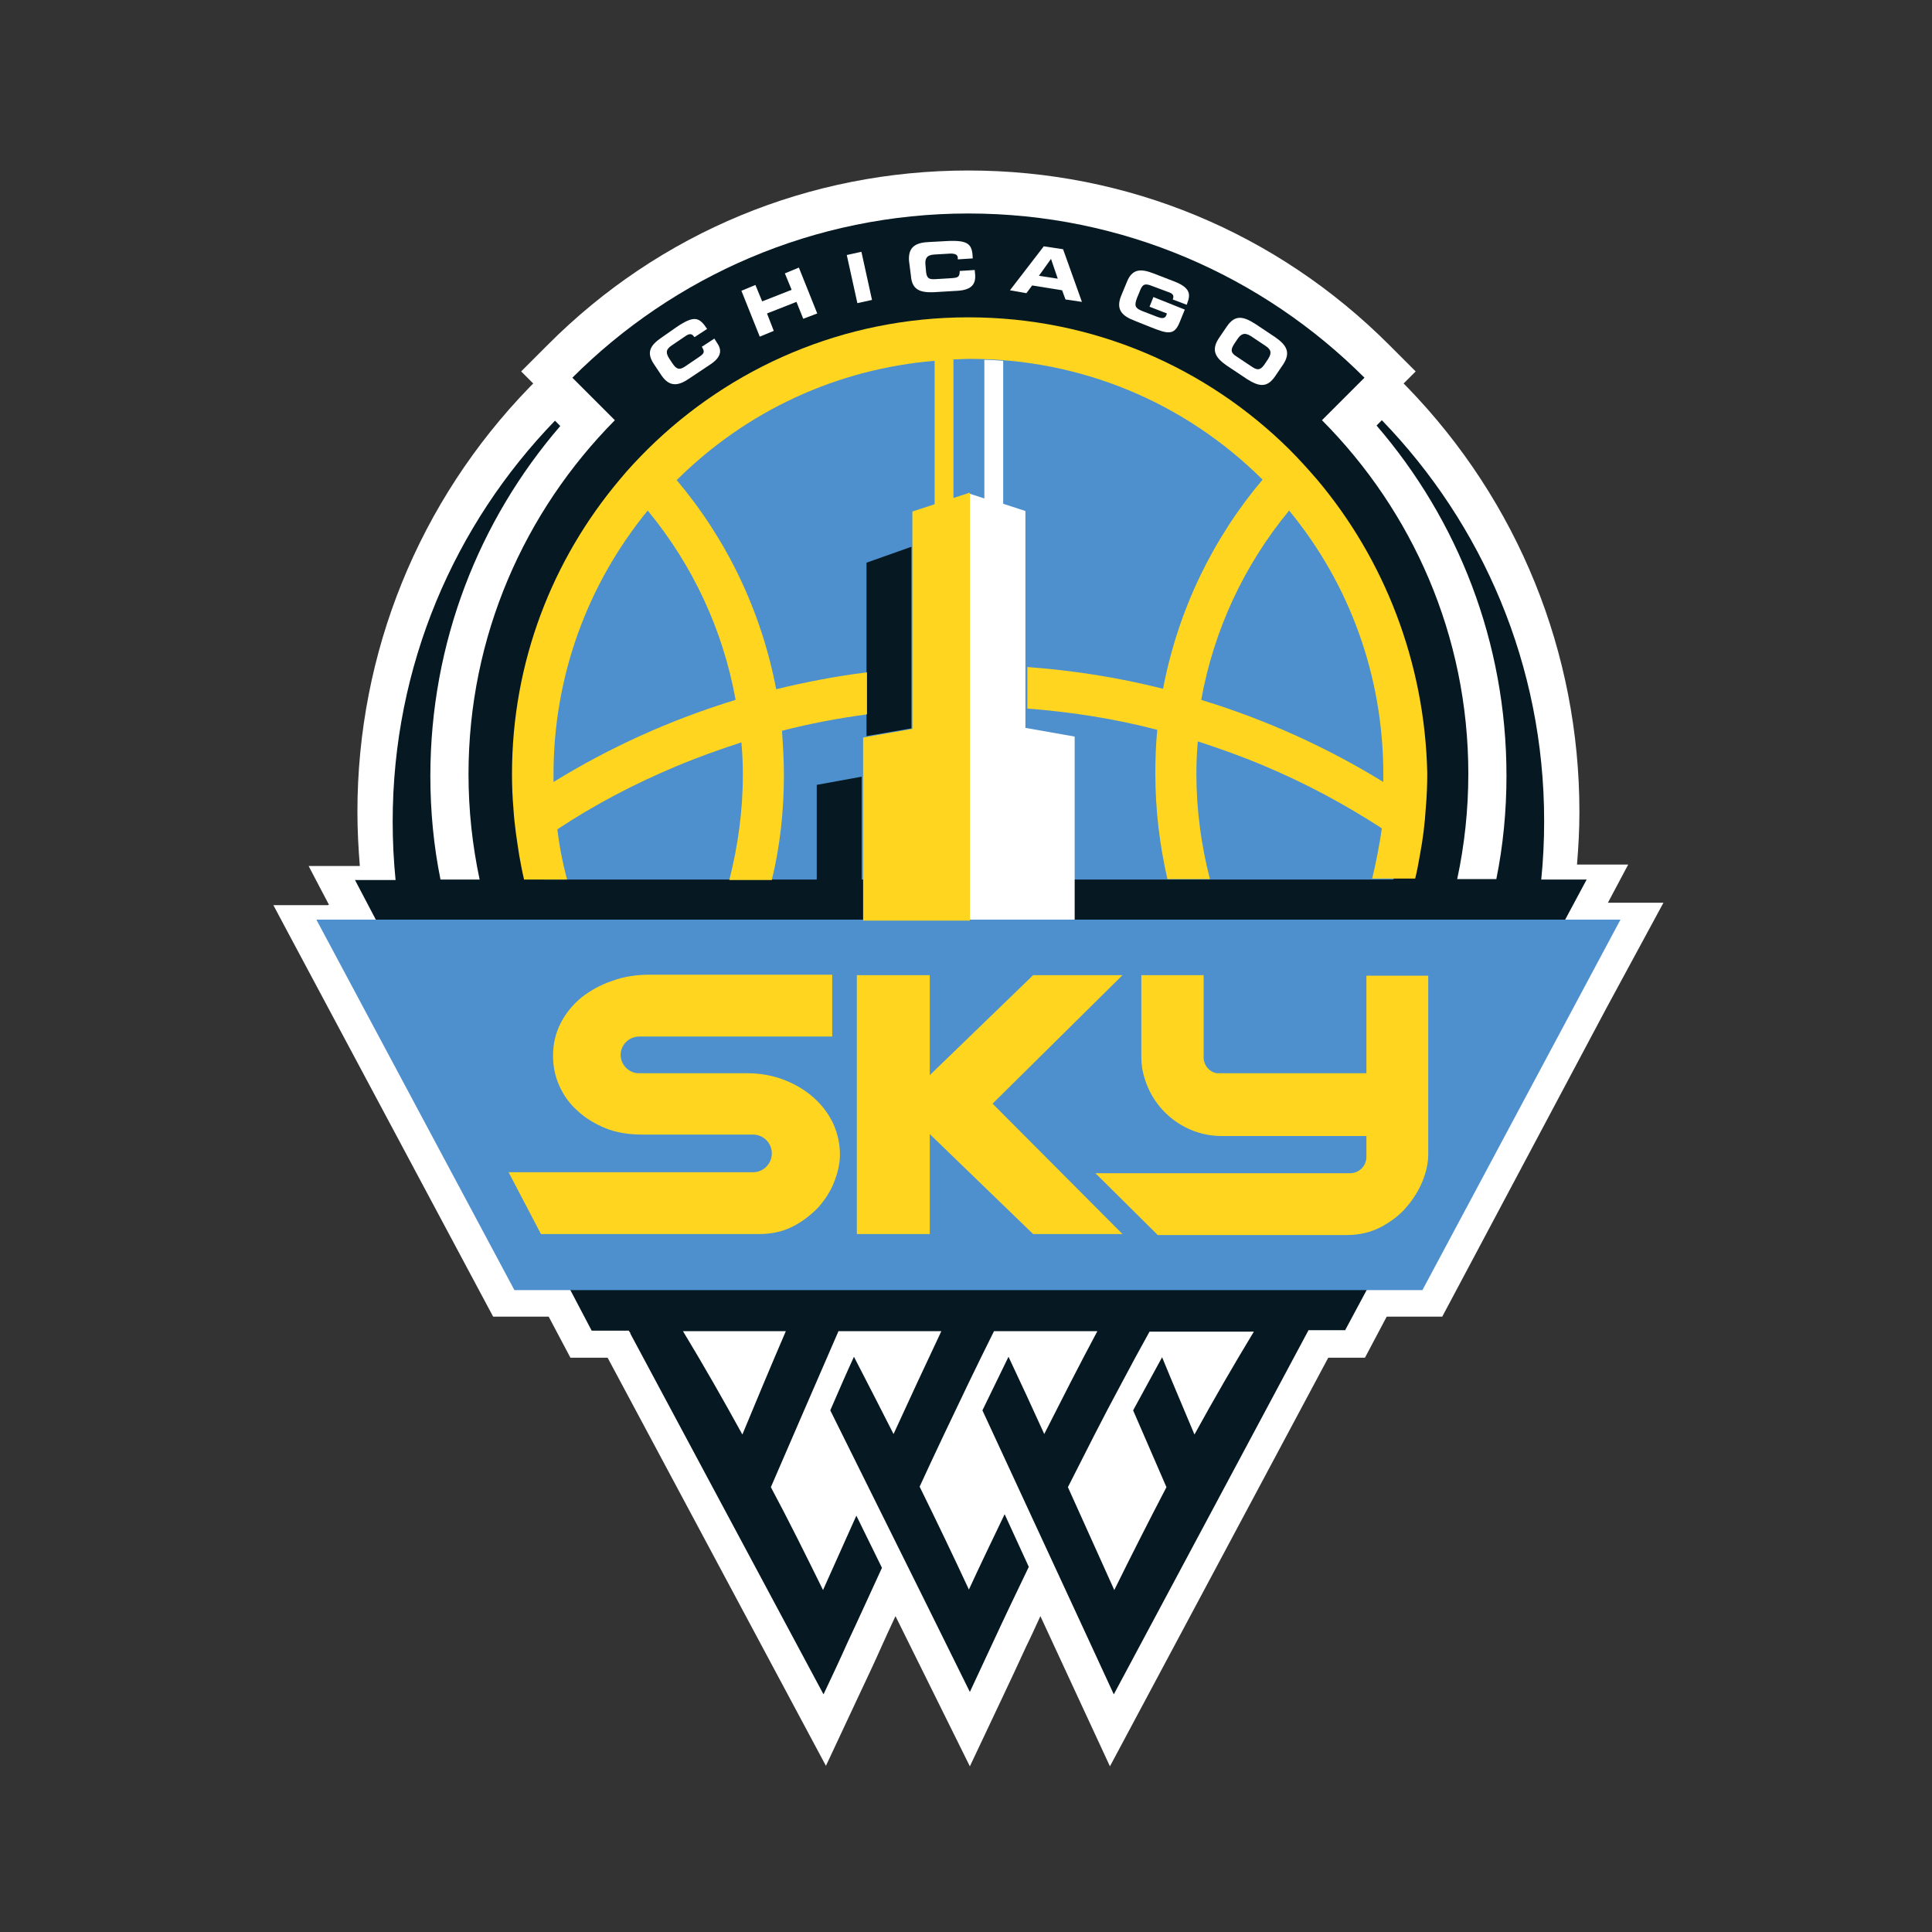 <?xml version="1.0" encoding="utf-8"?>
<!-- Generator: Adobe Illustrator 26.1.0, SVG Export Plug-In . SVG Version: 6.00 Build 0)  -->
<svg version="1.1" id="Layer_2_1_" xmlns="http://www.w3.org/2000/svg" xmlns:xlink="http://www.w3.org/1999/xlink" x="0px" y="0px"
	 viewBox="0 0 400 400" style="enable-background:new 0 0 400 400;" xml:space="preserve">
<rect x="0" y="0" width="400" height="400" fill="#333333" stroke="none"/>
<style type="text/css">
	.st0{fill:#FFFFFF;}
	.st1{fill:#061922;}
	.st2{fill:#4D90CD;}
	.st3{fill:#FFD520;}
</style>
<g>
	<g>
		<path class="st0" d="M344.4,186.9l-11.5,0l4.2-7.9l-10.5,0l-0.1,0c0.3-3.6,0.5-7.2,0.5-10.9c0-33-12.7-64.3-35.7-88l-0.7-0.7
			l2.5-2.5l-5.5-5.5c-23.3-23.3-54.2-36.1-87.1-36.1c-32.9,0-63.9,12.8-87.1,36.1l-5.5,5.5l2.5,2.5l-0.7,0.7
			c-23,23.7-35.7,55-35.7,88c0,3.8,0.2,7.5,0.5,11.2l-0.1,0l-10.5,0l2.3,4.4l0,0l1.9,3.6l-0.2,0.1l-11.3,0l2.5,4.7l0,0l43,80.5h11.5
			l4.5,8.5h7.7l45.2,84.5l6.6-14.1c1.7-3.6,3.4-7.2,5-10.8c0.7-1.6,1.7-3.7,2.8-6.1l15.4,31.1l6.9-14.6c1.6-3.4,3.2-6.8,4.8-10.3
			c0.8-1.6,1.8-3.8,2.9-6.2l14.4,31.1l45.2-84.6h7.6l4.5-8.5h11.5l34-63.9h0L344.4,186.9z"/>
		<path class="st1" d="M319.1,182.1c0.4-4,0.6-8,0.6-12.1c0-32.3-12.8-61.5-33.6-83l-1.1,1.1c16.8,19.5,26.9,44.8,26.9,72.5
			c0,7.3-0.7,14.5-2.1,21.4h-8.1c1.5-7,2.3-14.3,2.3-21.8c0-28.6-11.6-54.4-30.3-73.2l8.8-8.8c-21-21-50-34-82-34c-32,0-61,13-82,34
			l8.8,8.8C108.6,105.9,97,131.7,97,160.3c0,7.5,0.8,14.7,2.3,21.8h-8.1c-1.4-6.9-2.1-14.1-2.1-21.4c0-27.7,10.1-53,26.9-72.5
			l-1.1-1.1c-20.8,21.5-33.6,50.7-33.6,83c0,4.1,0.2,8.1,0.6,12.1h-8.4l49,93.3h7.7c0,0.1,0.1,0.2,0.1,0.2c0,0,0,0.1,0.1,0.1
			c0.1,0.1,0.1,0.2,0.1,0.3l40,74.7c1.7-3.6,3.4-7.2,5-10.8c2.4-5.1,4.7-10.2,7.1-15.4l-5.3-10.8c-2.3,5.1-4.6,10.3-6.9,15.4
			c-3.5-7.1-7-14.2-10.8-21.3c4.6-10.6,9.2-21.3,14-32.3h21.3c-3.4,7.2-6.7,14.3-9.9,21.3c-2.7-5.3-5.4-10.6-8.2-16
			c-1.7,3.7-3.3,7.4-4.9,11.1l20,40.3l8.9,18c1.6-3.4,3.2-6.9,4.8-10.3c2.4-5.2,4.9-10.4,7.4-15.6l-5-10.9c-2.5,5.2-5,10.4-7.4,15.6
			c-3.3-7.1-6.7-14.2-10.2-21.3c3.3-7.2,6.7-14.3,10.2-21.6c1.7-3.5,3.4-7,5.2-10.6h21.4c-3.8,7.1-7.4,14.2-11,21.3
			c-2.4-5.3-4.9-10.7-7.4-16c-1.8,3.7-3.6,7.4-5.4,11.1l21.2,45.8l6,13l40.1-75c0,0,0.1-0.1,0.2-0.4h7.6l50-93.3H319.1z M153.7,297
			c-3.9-7.1-8-14.3-12.3-21.4h21.3C159.6,282.8,156.6,290,153.7,297z M247.3,297c-2.2-5.3-4.5-10.6-6.7-16c-2,3.7-4,7.3-6,11
			c2.3,5.3,4.6,10.6,6.9,15.9c-3.7,7.1-7.3,14.2-10.8,21.3c-3.2-7.1-6.4-14.2-9.6-21.3c3.6-7.1,7.2-14.3,11.1-21.5
			c1.9-3.6,3.8-7.1,5.8-10.7h21.6C255.3,282.8,251.2,289.9,247.3,297z"/>
		<polygon class="st2" points="200.5,190.4 65.5,190.4 106.5,267.1 200.5,267.1 294.5,267.1 335.5,190.4 		"/>
		<path class="st3" d="M168.4,227.2c-1.7-1.5-3.7-2.7-6-3.6c-2.3-0.9-4.9-1.4-7.7-1.4h-22.4l-0.2,0c-2-0.1-3.6-1.8-3.6-3.8
			c0-2,1.6-3.7,3.7-3.8l40.1,0v-12.8h-37.8c-2.8,0-5.4,0.4-7.8,1.3c-2.4,0.8-4.5,2-6.3,3.4c-1.8,1.5-3.3,3.3-4.3,5.3
			c-1.1,2.1-1.6,4.4-1.6,6.8c0,2.1,0.4,4.2,1.3,6.2c0.9,2,2.1,3.7,3.8,5.2c1.6,1.5,3.6,2.7,5.8,3.6c2.2,0.9,4.8,1.3,7.6,1.3h22.9
			c2.1,0,3.9,1.7,3.9,3.9c0,2.1-1.7,3.9-3.9,3.9h-50.6l6.7,12.8h45.2c2.5,0,4.9-0.5,7-1.6c2-1,3.7-2.4,5.2-3.9
			c1.4-1.6,2.6-3.4,3.3-5.3c0.8-2,1.2-3.9,1.2-5.7c0-2.2-0.5-4.4-1.4-6.4C171.5,230.5,170.1,228.7,168.4,227.2"/>
		<polygon class="st3" points="213.9,201.9 192.5,222.6 192.5,201.9 177.4,201.9 177.4,255.5 192.5,255.5 192.5,234.8 213.9,255.5 
			232.4,255.5 205.5,228.5 232.4,201.9 		"/>
		<path class="st3" d="M282.9,201.9v20.3h-31c-1.6-0.3-2.7-1.7-2.7-3.3v-17h-12.9v16.9c0,1.5,0.2,3,0.7,4.5
			c2.1,7,8.6,11.9,15.9,11.9h30v4.3c0,1.9-1.5,3.4-3.4,3.4h-52.7l12.9,12.8h39.3c2.5,0,4.9-0.6,7-1.7c2-1.1,3.8-2.4,5.2-4.1
			c1.4-1.6,2.5-3.4,3.3-5.3c0.8-2,1.2-3.8,1.2-5.6v-37H282.9z"/>
		<path class="st2" d="M200.5,69.7c-50,0-90.6,40.6-90.6,90.6c0,7.5,0.9,14.8,2.6,21.8h56.6l0-19.6l9.3-1.7v21.3h110.1
			c1.7-7,2.6-14.3,2.6-21.8C291.1,110.2,250.5,69.7,200.5,69.7z M188.7,150.8l-9.3,1.6v-35.9l9.3-3.3V150.8z"/>
		<path class="st0" d="M212.3,105.8l-4.6-1.5V74.7c-1.3-0.1-2.6-0.2-3.9-0.2v28.7l-3.4-1.1l0,0l0,0l0,0l0,0v0v54.1v13.2v21h22.1
			v-37.9l-10.2-1.8V105.8z"/>
		<g>
			<polygon class="st3" points="200.5,102 200.5,102 200.5,102 			"/>
			<path class="st3" d="M272.7,99.3c-1.9-2.2-3.8-4.3-5.8-6.3c-17.1-16.9-40.5-27.3-66.4-27.3c-25.9,0-49.3,10.4-66.4,27.3
				c-2,2-4,4.1-5.8,6.3c-13.9,16.5-22.3,37.7-22.3,61c0,2.4,0.1,4.8,0.3,7.1c0.2,3.3,0.7,6.5,1.2,9.7c0.3,1.7,0.6,3.3,1,5h8.9
				c-0.9-3.4-1.6-6.9-2-10.4c7.7-5.1,15.9-9.4,24.5-13c4.5-1.9,9-3.5,13.6-5c0.2,2.2,0.3,4.5,0.3,6.7c0,7.4-1,14.7-2.8,21.8h8.8
				c1.7-7,2.5-14.3,2.5-21.8c0-3.1-0.2-6.1-0.4-9.1c5.8-1.5,11.7-2.6,17.6-3.4v-8.7c-6.4,0.8-12.7,2-18.8,3.5
				c-3.1-16.3-10.3-31.1-20.6-43.3c14.5-14.4,33.2-23,53.4-24.7v29.7l-4.6,1.5v7.4v25v8.6v4l-10.2,1.8v37.9h22.1v-21v-13.2V102
				l-3.4,1.1V74.4c1.1,0,2.2-0.1,3.4-0.1c22.9,0,44.4,8.9,60.6,25c-10.3,12.2-17.5,27-20.6,43.3c-9.1-2.3-18.5-3.8-28.1-4.5v8.6
				c9.1,0.7,18.1,2.1,26.9,4.4c-0.3,3-0.4,6-0.4,9.1c0,7.5,0.9,14.8,2.5,21.8h8.8c-1.8-7-2.8-14.3-2.8-21.8c0-2.3,0.1-4.5,0.3-6.7
				c4.6,1.5,9.1,3.1,13.6,5c8.6,3.6,16.8,8,24.5,13c-0.5,3.5-1.2,7-2,10.4h8.9c0.4-1.6,0.7-3.3,1-5c0.6-3.2,1-6.4,1.2-9.7
				c0.2-2.3,0.3-4.7,0.3-7.1C295,137.1,286.6,115.8,272.7,99.3z M152.3,144.9c-13.4,4.1-26,9.8-37.7,17c0-0.5,0-1.1,0-1.6
				c0-20.1,6.9-39.2,19.5-54.6C143.5,117.1,149.7,130.5,152.3,144.9z M286.4,161.9c-11.7-7.2-24.3-12.9-37.7-17
				c2.6-14.4,8.8-27.8,18.2-39.2c12.6,15.3,19.5,34.4,19.5,54.6C286.4,160.8,286.4,161.4,286.4,161.9z"/>
		</g>
	</g>
	<g>
		<path class="st0" d="M135.4,75.4c-1.7-2.5-0.7-4,1.7-5.6l3-2.1c3.7-2.5,4.7-2,6.3,0.4l-2.6,1.7l-0.2-0.2c-0.4-0.6-1-0.5-1.7,0
			l-2.8,1.9c-1.4,0.9-1.2,1.7-0.5,2.8l0.6,0.9c0.8,1.2,1.4,1.5,2.6,0.7l2.8-1.9c1.2-0.8,1.4-1.1,0.7-2.2l2.6-1.7l0.5,0.8
			c1,1.4,1.2,2.9-1.4,4.6l-4.2,2.8c-2.3,1.6-4.1,1.9-5.8-0.5L135.4,75.4z"/>
		<polygon class="st0" points="153.5,60.2 156.4,59 157.8,62.4 163.9,60 162.5,56.6 165.4,55.4 169.2,64.9 166.3,66 164.9,62.5 
			158.8,64.9 160.2,68.5 157.3,69.7 		"/>
		
			<rect x="176.3" y="52.4" transform="matrix(0.977 -0.215 0.215 0.977 -8.194 39.506)" class="st0" width="3.1" height="10.2"/>
		<path class="st0" d="M188.2,54c-0.2-3,1.5-3.8,4.3-3.9l3.7-0.2c4.4-0.2,5.1,0.7,5.2,3.6l-3.1,0.2l0-0.3c0-0.7-0.6-0.9-1.5-0.9
			l-3.4,0.2c-1.6,0.1-1.9,0.9-1.8,2.1l0.1,1.1c0.1,1.5,0.4,2,1.9,1.9l3.3-0.2c1.4-0.1,1.8-0.2,1.8-1.5l3.1-0.2l0.1,1
			c0.1,1.7-0.5,3.1-3.6,3.3l-5,0.3c-2.8,0.1-4.5-0.5-4.7-3.4L188.2,54z"/>
		<path class="st0" d="M216.1,51l4,0.6l3.9,10.9l-3.4-0.5l-0.7-1.9l-6.2-1l-1.2,1.6l-3.4-0.6L216.1,51z M215.1,57.1l3.9,0.6
			l-1.4-4.1L215.1,57.1z"/>
		<path class="st0" d="M233.3,58.4c1.1-2.8,2.9-2.8,5.5-1.8l4.4,1.7c3.3,1.3,3.3,2.7,2.6,4.5l-0.1,0.3l-2.9-1.1
			c0.4-0.9-0.1-1.3-1.1-1.6l-3.2-1.2c-1.5-0.6-2-0.4-2.6,1.3l-0.5,1.2c-0.6,1.6-0.4,2.1,1.1,2.7l3.1,1.2c0.8,0.3,1.6,0.5,1.9-0.4
			l0.1-0.3l-3.6-1.4l0.8-2l6.5,2.6l-1.1,2.7c-1.1,2.7-2.5,2.3-5.8,1l-3.5-1.4c-2.6-1-3.9-2.3-2.8-5.1L233.3,58.4z"/>
		<path class="st0" d="M254,67.6c1.7-2.5,3.4-2.1,5.8-0.6l4.2,2.8c2.3,1.6,3.3,3.1,1.7,5.6l-1.7,2.5c-1.7,2.5-3.4,2.1-5.8,0.6
			l-4.2-2.8c-2.3-1.6-3.3-3.1-1.7-5.6L254,67.6z M255.6,71.1c-0.8,1.2-0.9,1.9,0.4,2.7l3.3,2.2c1.2,0.8,1.8,0.5,2.6-0.7l0.6-0.9
			c0.7-1.1,0.9-1.9-0.5-2.8l-3-2c-1.4-0.9-2.1-0.4-2.8,0.6L255.6,71.1z"/>
	</g>
</g>
</svg>
